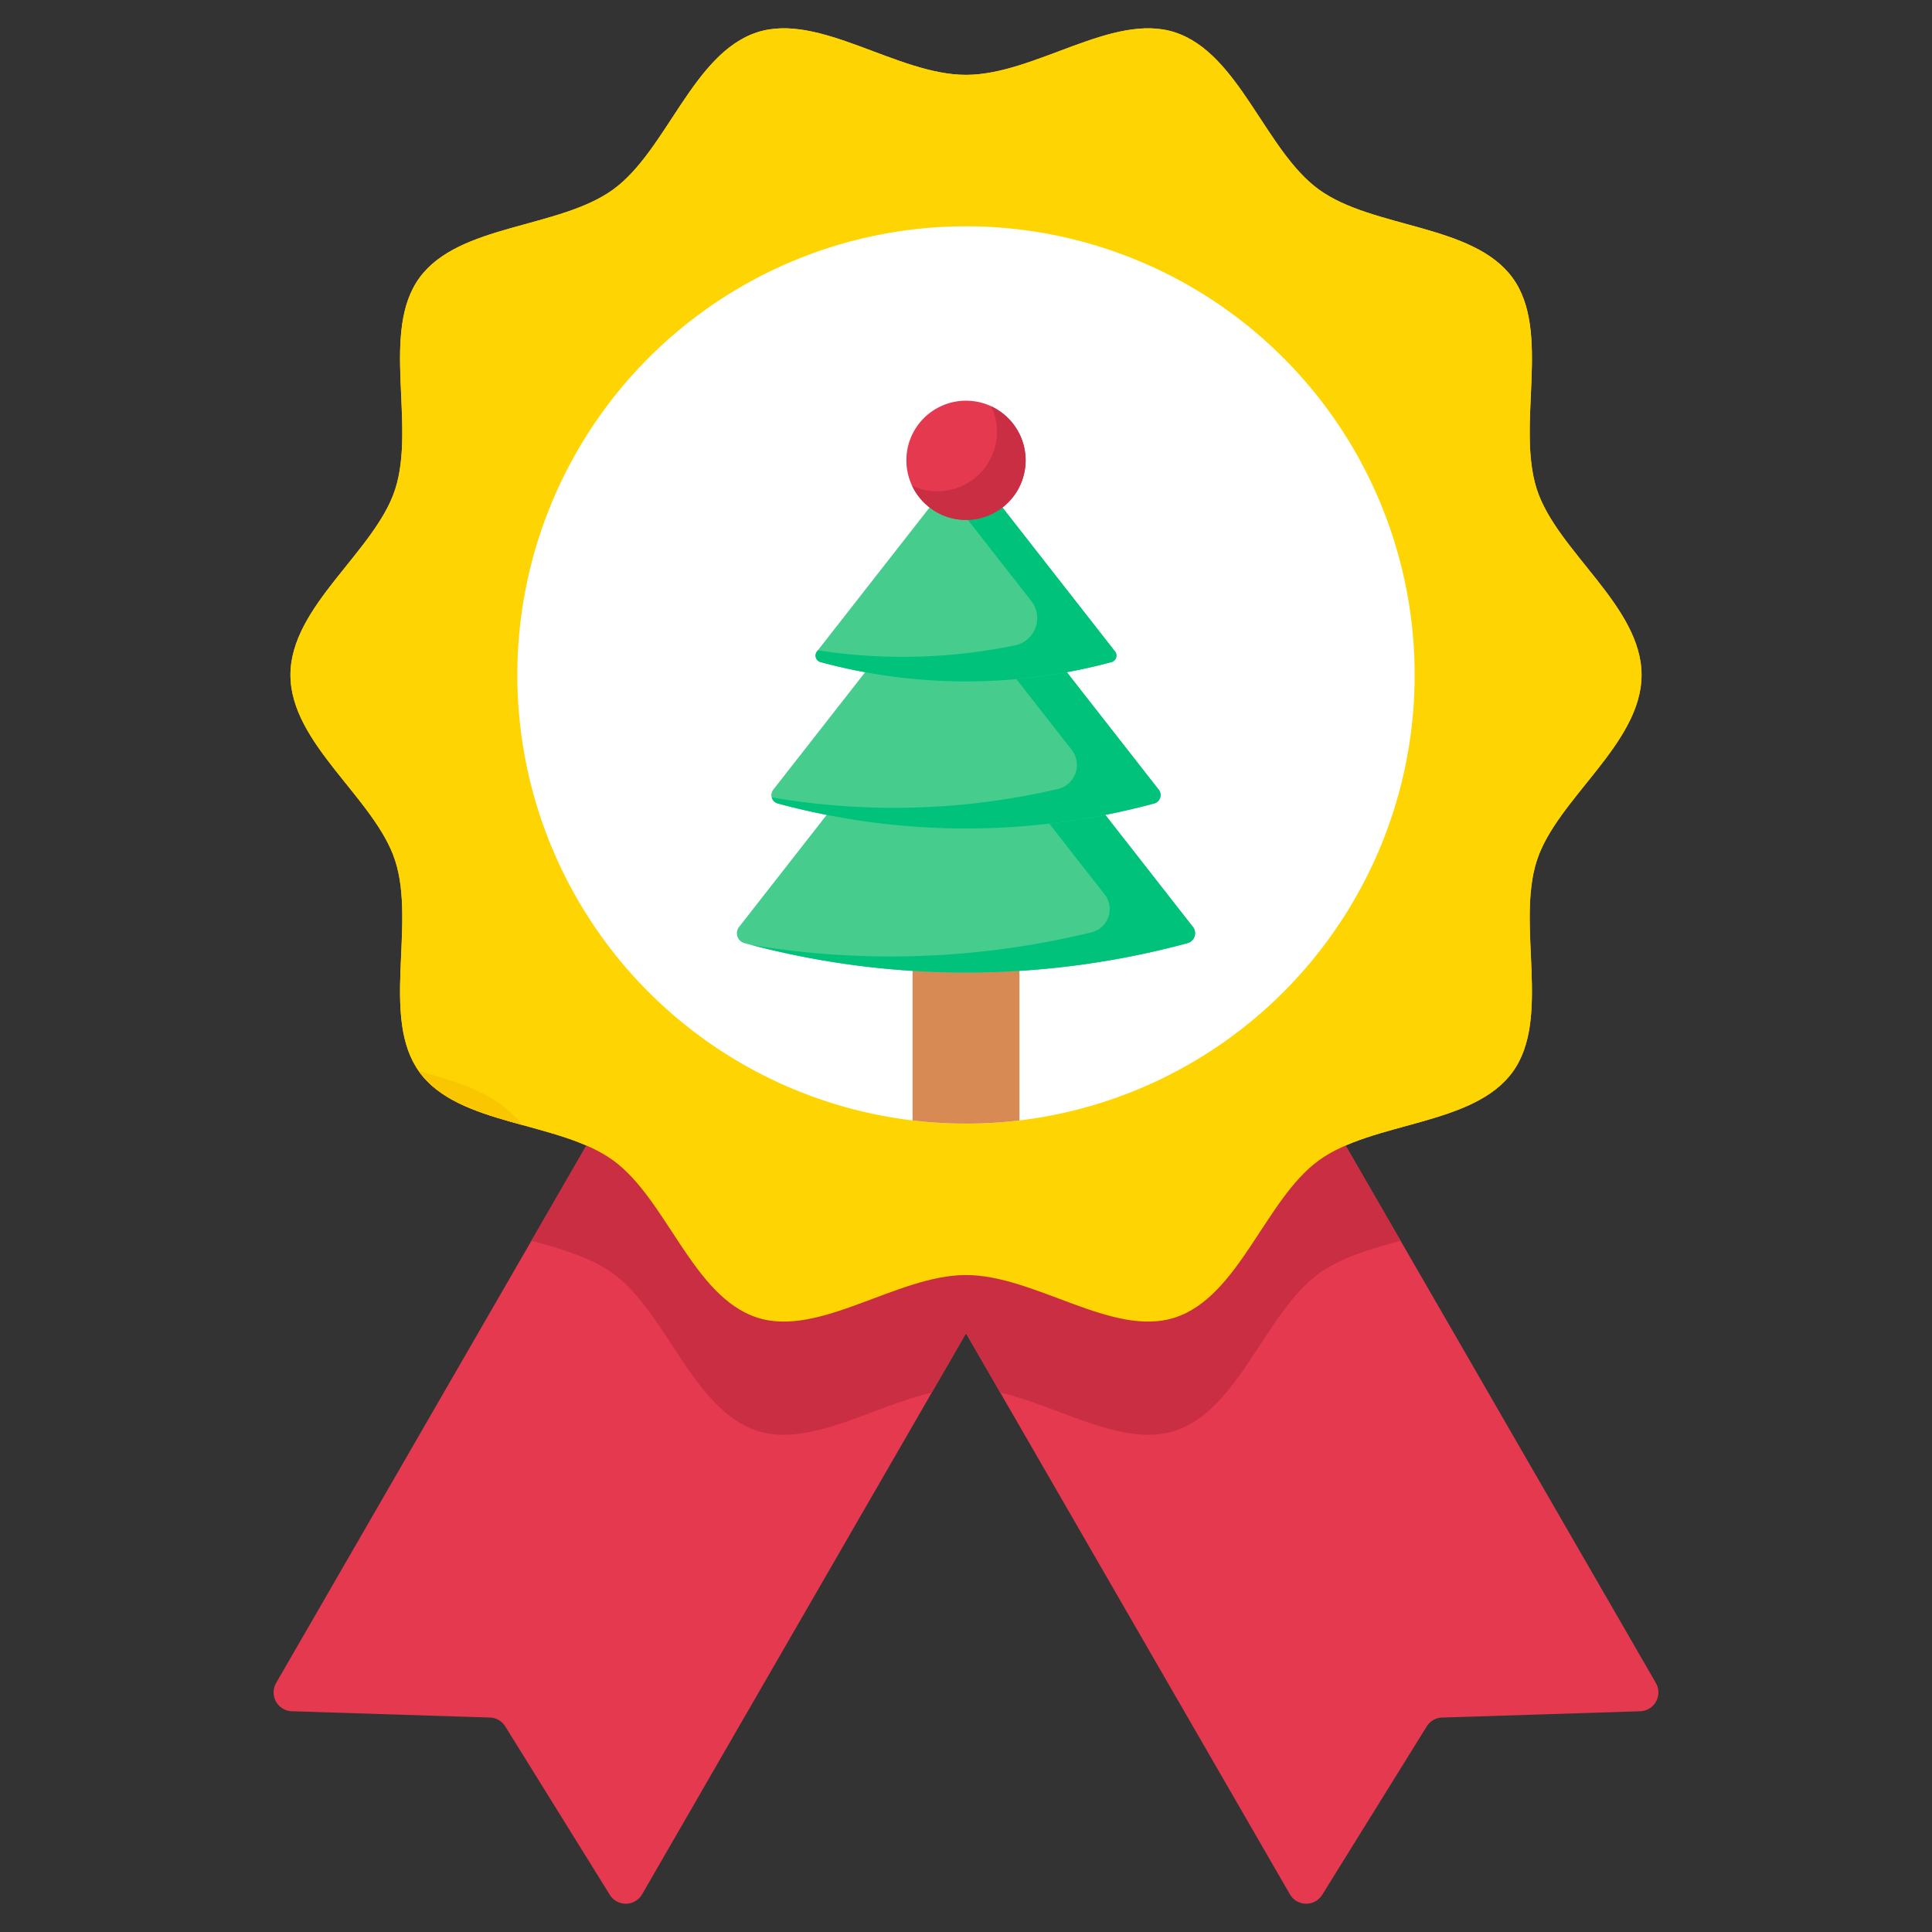 <svg xmlns="http://www.w3.org/2000/svg" data-name="Layer 1" viewBox="0 0 512 512"><rect x="0" y="0" width="512" height="512" fill="#333333" stroke="none"/><path fill="#e53950" d="M304.5,269.34l-48.5,84-9.07,15.71L170.17,502a4.994,4.994,0,0,1-8.57.14L133.91,457.53a4.982,4.982,0,0,0-4.09-2.36L77.35,453.5a5.001,5.001,0,0,1-4.17-7.5l67.66-117.2L207.5,213.34Z"/><path fill="#e53950" d="M434.65,453.5l-52.47,1.67a4.982,4.982,0,0,0-4.09,2.36L350.4,502.14A4.994,4.994,0,0,1,341.83,502l-76.76-132.95L256,353.34l-48.5-84,97-56,66.66,115.46L438.82,446A5.001,5.001,0,0,1,434.65,453.5Z"/><path fill="#fed402" d="M435.027,178.867c0,18.234-22.398,32.705-27.741,49.158-5.537,17.052,3.886,41.889-6.444,56.083-10.433,14.336-37.035,12.998-51.371,23.431-14.194,10.33-21.084,36.1-38.137,41.637-16.453,5.342-37.101-11.282-55.335-11.282-18.234,0-38.882,16.624-55.335,11.282-17.052-5.537-23.944-31.307-38.137-41.637-14.336-10.433-40.938-9.096-51.371-23.431-10.33-14.194-.907-39.03-6.444-56.082C99.371,211.573,76.973,197.101,76.973,178.867c0-18.234,22.398-32.705,27.741-49.158,5.537-17.052-3.886-41.889,6.444-56.083,10.433-14.336,37.035-12.998,51.371-23.431,14.194-10.33,21.084-36.1,38.137-41.637C217.118,3.216,237.766,19.84,256,19.84c18.234,0,38.882-16.624,55.335-11.282,17.052,5.537,23.944,31.307,38.137,41.637,14.336,10.433,40.938,9.096,51.371,23.431,10.33,14.194.907,39.03,6.444,56.082C412.629,146.162,435.027,160.633,435.027,178.867Z"/><path fill="#ca2e43" d="M371.16,328.8c-7.98,2.2-15.85,4.49-21.69,8.74-14.19,10.33-21.08,36.1-38.13,41.64-13.78,4.47-30.5-6.46-46.27-10.13L256,353.34l-9.07,15.71c-15.77,3.67-32.49,14.6-46.26,10.13C183.61,373.64,176.72,347.87,162.53,337.54c-5.84-4.25-13.71-6.54-21.69-8.74L207.5,213.34l48.5,28,48.5-28Z"/><path fill="#fed402" d="M435.027,178.867c0,18.234-22.398,32.705-27.741,49.158-5.537,17.052,3.886,41.889-6.444,56.083-10.433,14.336-37.035,12.998-51.371,23.431-14.194,10.33-21.084,36.1-38.137,41.637-16.453,5.342-37.101-11.282-55.335-11.282-18.234,0-38.882,16.624-55.335,11.282-17.052-5.537-23.944-31.307-38.137-41.637-14.336-10.433-40.938-9.096-51.371-23.431-10.33-14.194-.907-39.03-6.444-56.082C99.371,211.573,76.973,197.101,76.973,178.867c0-18.234,22.398-32.705,27.741-49.158,5.537-17.052-3.886-41.889,6.444-56.083,10.433-14.336,37.035-12.998,51.371-23.431,14.194-10.33,21.084-36.1,38.137-41.637C217.118,3.216,237.766,19.84,256,19.84c18.234,0,38.882-16.624,55.335-11.282,17.052,5.537,23.944,31.307,38.137,41.637,14.336,10.433,40.938,9.096,51.371,23.431,10.33,14.194.907,39.03,6.444,56.082C412.629,146.162,435.027,160.633,435.027,178.867Z"/><path fill="#fac600" d="M132.528,292.539c-5.803-4.223-13.616-6.518-21.553-8.704.063.09.118.184.183.273,5.775,7.935,16.503,11.068,27.363,14.053A36.909,36.909,0,0,0,132.528,292.539Z"/><path fill="#fff" d="M374.9,178.87A118.9,118.9,0,1,1,256,59.97,118.912,118.912,0,0,1,374.9,178.87Z"/><path fill="#d88a55" d="M270.16,253.47v43.46a119.771,119.771,0,0,1-28.32,0V253.47Z"/><path fill="#46cc8d" d="M195.86,245.647l58.001-74.164a2.715,2.715,0,0,1,4.278,0L316.139,245.647a2.717,2.717,0,0,1-1.437,4.296,224.917,224.917,0,0,1-117.419-.004A2.714,2.714,0,0,1,195.86,245.647Z"/><path fill="#00c27a" d="M316.139,245.647l-58.001-74.164a2.715,2.715,0,0,0-4.278,0l-6.188,7.912L292.735,237.015a6.338,6.338,0,0,1-3.479,10.066,225.031,225.031,0,0,1-52.431,6.392,224.742,224.742,0,0,1-37.716-3.053,224.85,224.85,0,0,0,115.589-.476A2.717,2.717,0,0,0,316.139,245.647Z"/><path fill="#46cc8d" d="M204.917,209.284l49.265-62.995a2.306,2.306,0,0,1,3.634,0l49.265,62.995a2.308,2.308,0,0,1-1.221,3.649,191.043,191.043,0,0,1-99.735-.004A2.305,2.305,0,0,1,204.917,209.284Z"/><path fill="#00c27a" d="M307.081,209.284l-49.265-62.995a2.306,2.306,0,0,0-3.634,0l-5.584,7.14,35.397,45.262a6.536,6.536,0,0,1-3.645,10.396,191.125,191.125,0,0,1-42.737,5.001,190.857,190.857,0,0,1-33.094-2.774,2.272,2.272,0,0,0,1.605,1.615,191.045,191.045,0,0,0,99.755-.002A2.302,2.302,0,0,0,307.081,209.284Z"/><path fill="#46cc8d" d="M216.505,172.64l38.089-48.703a1.783,1.783,0,0,1,2.809,0l38.089,48.703a1.784,1.784,0,0,1-.944,2.821,147.702,147.702,0,0,1-77.109-.003A1.782,1.782,0,0,1,216.505,172.64Z"/><path fill="#00c27a" d="M295.492,172.64,257.403,123.937a1.783,1.783,0,0,0-2.809,0l-4.458,5.7,23.177,29.636a7.373,7.373,0,0,1-4.358,11.761,147.479,147.479,0,0,1-52.22,1.312l-.23.294a1.779,1.779,0,0,0,.928,2.817,147.7,147.7,0,0,0,77.13 0A1.779,1.779,0,0,0,295.492,172.64Z"/><circle cx="255.999" cy="121.987" r="15.8" fill="#e53950"/><path fill="#ca2e43" d="M262.694,107.692A15.772,15.772,0,0,1,241.708,128.692a15.79,15.79,0,1,0,20.986-21Z"/></svg>